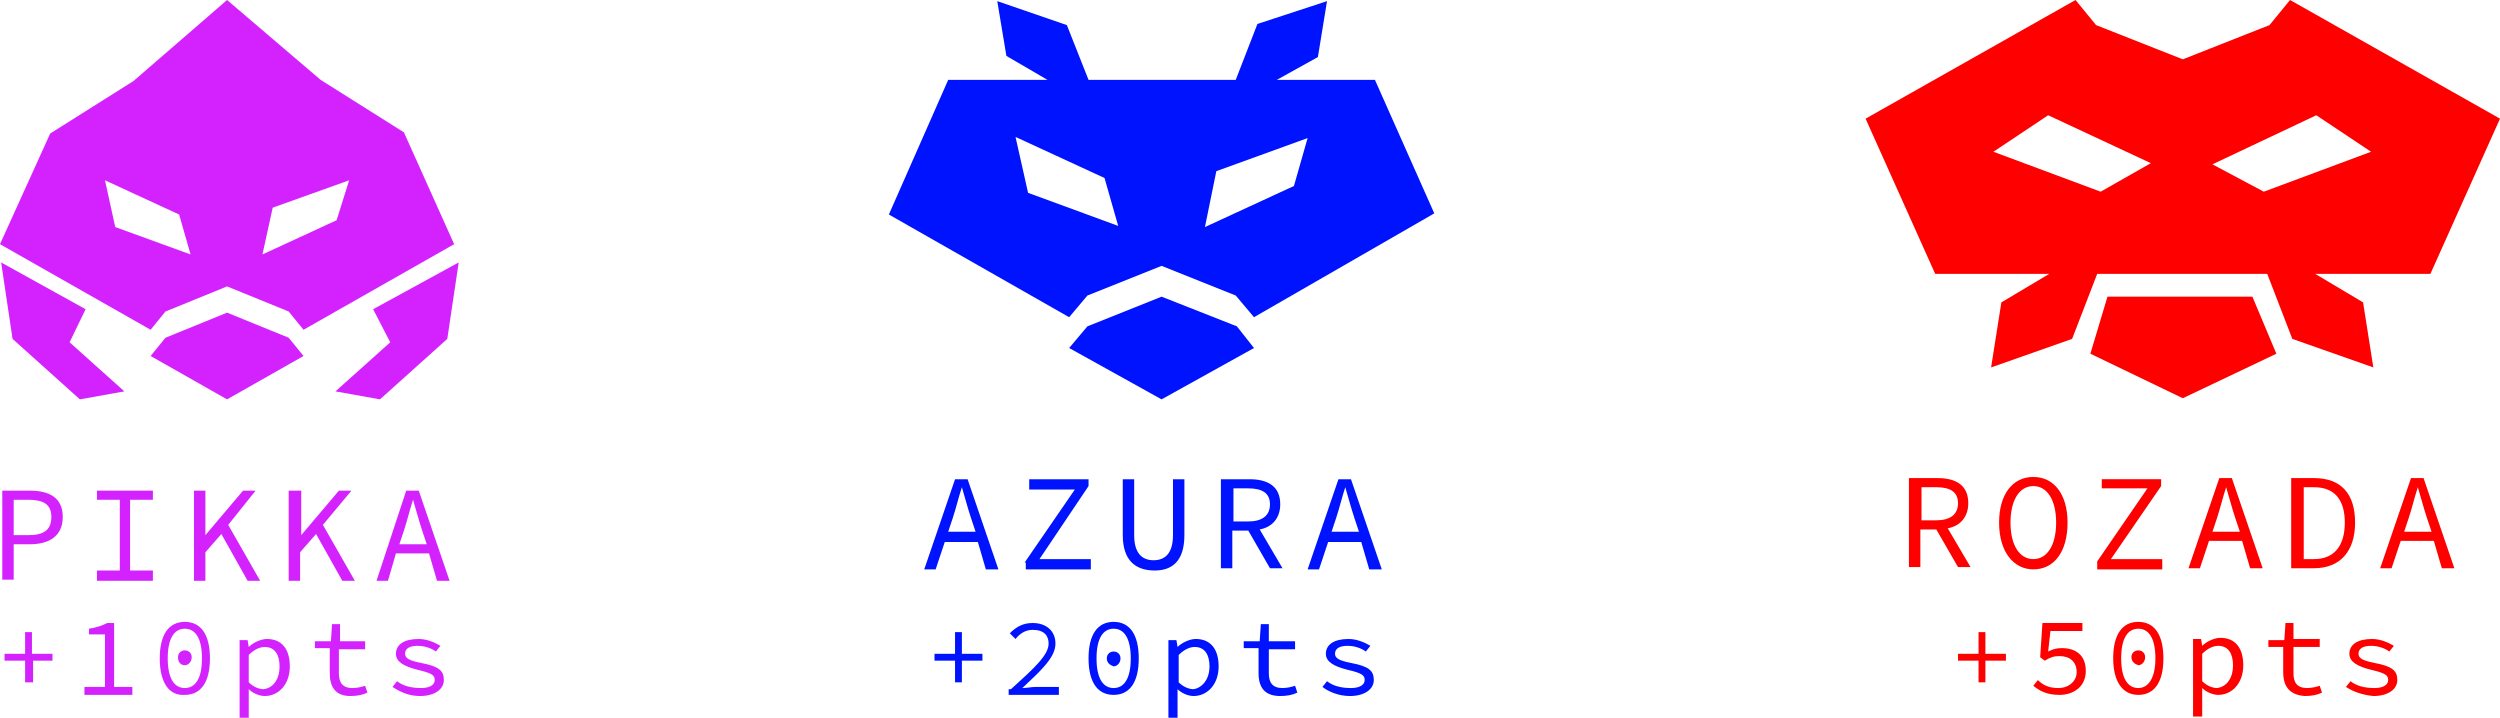 <svg xmlns="http://www.w3.org/2000/svg" x="0px" y="0px" width="219.1px" height="62.9px" viewBox="0 0 219.1 62.9"> <g> <g> <path fill="#D422FF" d="M11.7,7.1l-7.3,4.6L0,21.4l13.2,7.5l1.3-1.6l5.4-2.2l5.4,2.2l1.3,1.6l13.2-7.5l-4.4-9.8l-7.3-4.6L19.9,0 L11.7,7.1z M10.1,19.9l-0.9-4.1l6.5,3l1,3.5L10.1,19.9z M29.5,19.3l-6.5,3l0.9-4.1l6.7-2.4L29.5,19.3z"/> <polygon fill="#D422FF" points="26.6,31.2 25.3,29.6 19.9,27.4 14.5,29.6 13.2,31.2 19.9,35 		"/> <polygon fill="#D422FF" points="32.7,27.1 34.2,30 29.4,34.3 33.3,35 39.2,29.7 40.2,23 		"/> <polygon fill="#D422FF" points="7.5,27.1 6.1,30 10.9,34.3 7,35 1.1,29.7 0.1,23 		"/> </g> <g> <path fill="#D422FF" d="M2.2,57.9H0.4v-0.6h1.8v-1.9h0.6v1.9h1.8v0.6H2.9v1.9H2.2V57.9z"/> <path fill="#D422FF" d="M7.4,60.2h1.8v-4.6H7.8v-0.5C8.5,55,9,54.8,9.4,54.6H10v5.6h1.6v0.7H7.4V60.2z"/> <path fill="#D422FF" d="M14,57.7c0-2.1,0.8-3.2,2.2-3.2c1.4,0,2.2,1.1,2.2,3.2c0,2.1-0.8,3.2-2.2,3.2C14.8,61,14,59.8,14,57.7z M17.7,57.7c0-1.8-0.6-2.6-1.5-2.6c-0.9,0-1.5,0.8-1.5,2.6c0,1.8,0.6,2.6,1.5,2.6C17.1,60.3,17.7,59.5,17.7,57.7z M15.6,57.6 c0-0.4,0.3-0.6,0.6-0.6c0.3,0,0.6,0.2,0.6,0.6c0,0.4-0.3,0.7-0.6,0.7C15.9,58.3,15.6,58.1,15.6,57.6z"/> <path fill="#D422FF" d="M21,56.1h0.7l0.1,0.6h0c0.4-0.4,1.1-0.7,1.6-0.7c1.3,0,2,0.9,2,2.4c0,1.6-1,2.6-2.2,2.6 c-0.4,0-1-0.2-1.4-0.6h0l0,0.9v1.6H21V56.1z M24.5,58.4c0-1-0.4-1.7-1.3-1.7c-0.4,0-0.9,0.2-1.4,0.7v2.4c0.4,0.4,0.9,0.6,1.3,0.6 C23.9,60.3,24.5,59.6,24.5,58.4z"/> <path fill="#D422FF" d="M28.9,59v-2.2h-1.3v-0.6l1.4,0l0.1-1.5h0.7v1.5H32v0.7h-2.3V59c0,0.8,0.3,1.3,1.2,1.3 c0.4,0,0.8-0.1,1.1-0.2l0.2,0.6c-0.4,0.2-0.9,0.3-1.5,0.3C29.4,61,28.9,60.2,28.9,59z"/> <path fill="#D422FF" d="M34.4,60.2l0.4-0.5c0.5,0.4,1.2,0.6,2.1,0.6c0.8,0,1.2-0.3,1.2-0.7c0-0.4-0.2-0.6-1.5-0.9 c-1.2-0.3-1.9-0.7-1.9-1.4c0-0.8,0.7-1.3,2-1.3c0.7,0,1.4,0.3,1.9,0.6l-0.4,0.5c-0.4-0.3-1-0.5-1.6-0.5c-0.8,0-1.1,0.3-1.1,0.7 c0,0.4,0.4,0.6,1.4,0.8c1.6,0.3,2,0.7,2,1.5c0,0.8-0.8,1.4-2.1,1.4C35.8,61,35,60.6,34.4,60.2z"/> </g> <g> <path fill="#D422FF" d="M0.2,43h2.4c1.7,0,2.9,0.6,2.9,2.3c0,1.7-1.2,2.4-2.9,2.4H1.2v3.1h-1V43z M2.5,46.9c1.4,0,2-0.5,2-1.6 c0-1.1-0.7-1.5-2-1.5H1.2v3.1H2.5z"/> <path fill="#D422FF" d="M8.5,50h2v-6.2h-2V43h4.9v0.8h-2V50h2v0.9H8.5V50z"/> <path fill="#D422FF" d="M17,43h1v3.9h0l3.3-3.9h1.1L20,46l2.8,4.9h-1.1l-2.3-4.1L18,48.4v2.5h-1V43z"/> <path fill="#D422FF" d="M25.4,43h1v3.9h0l3.3-3.9h1.1l-2.5,3l2.8,4.9H30l-2.3-4.1l-1.4,1.6v2.5h-1V43z"/> <path fill="#D422FF" d="M35.6,43h1.1l2.7,7.9h-1.1l-0.7-2.4h-2.9L34,50.9h-1L35.6,43z M35,47.7h2.4L37,46.5 c-0.3-0.9-0.5-1.7-0.8-2.7h0c-0.3,0.9-0.5,1.8-0.8,2.7L35,47.7z"/> </g> </g> <g> <g> <path fill="#0013FF" d="M83.7,42h1.1l2.7,7.9h-1.1l-0.7-2.4h-2.9l-0.8,2.4h-1L83.7,42z M83.1,46.6h2.4l-0.4-1.2 c-0.3-0.9-0.5-1.7-0.8-2.7h0c-0.3,0.9-0.5,1.8-0.8,2.7L83.1,46.6z"/> <path fill="#0013FF" d="M89.8,49.3l4.4-6.4h-4V42h5.2v0.6L91.1,49h4.5v0.9h-5.7V49.3z"/> <path fill="#0013FF" d="M98.4,46.9V42h1v4.9c0,1.6,0.7,2.2,1.7,2.2s1.7-0.6,1.7-2.2V42h1v4.9c0,2.3-1.1,3.1-2.6,3.1 C99.5,50,98.4,49.1,98.4,46.9z"/> <path fill="#0013FF" d="M107.1,42h2.4c1.6,0,2.7,0.6,2.7,2.2c0,1.2-0.7,2-1.8,2.2l2,3.4h-1.1l-1.9-3.3h-1.4v3.3h-1V42z M109.4,45.7c1.2,0,1.9-0.5,1.9-1.5c0-1-0.7-1.4-1.9-1.4h-1.3v2.9H109.4z"/> <path fill="#0013FF" d="M117.3,42h1.1l2.7,7.9H120l-0.7-2.4h-2.9l-0.8,2.4h-1L117.3,42z M116.7,46.6h2.4l-0.4-1.2 c-0.3-0.9-0.5-1.7-0.8-2.7h0c-0.3,0.9-0.5,1.8-0.8,2.7L116.7,46.6z"/> </g> <g> <path fill="#0013FF" d="M120.5,7h-8.6l3.6-2l0.8-4.9l-6.1,2L108.3,7H95.4l-1.9-4.8l-6.1-2.1l0.8,4.8L91.8,7h-8.7l-5.2,11.8l15.8,9 l1.6-1.9l6.5-2.6l6.5,2.6l1.6,1.9l15.8-9.1L120.5,7z M90.1,16.9L89,12l7.8,3.6l1.2,4.2L90.1,16.9z M113.4,16.3l-7.8,3.6l1-4.9 l8-2.9L113.4,16.3z"/> <polygon fill="#0013FF" points="109.9,30.5 108.4,28.6 101.8,26 95.3,28.6 93.7,30.5 101.8,35 		"/> </g> <g> <path fill="#0013FF" d="M83.7,57.9h-1.8v-0.6h1.8v-1.9h0.6v1.9h1.8v0.6h-1.8v1.9h-0.6V57.9z"/> <path fill="#0013FF" d="M88.6,60.4c2.1-1.9,3.3-3,3.3-4c0-0.7-0.4-1.2-1.4-1.2c-0.6,0-1.1,0.3-1.5,0.8l-0.5-0.5 c0.6-0.6,1.2-0.9,2-0.9c1.2,0,2,0.7,2,1.8c0,1.2-1.2,2.3-2.9,3.9c0.4,0,0.8-0.1,1.2-0.1h2v0.7h-4.4V60.4z"/> <path fill="#0013FF" d="M95.4,57.7c0-2.1,0.8-3.2,2.2-3.2s2.2,1.1,2.2,3.2c0,2.1-0.8,3.2-2.2,3.2S95.4,59.8,95.4,57.7z M99.1,57.7 c0-1.8-0.6-2.6-1.5-2.6s-1.5,0.8-1.5,2.6c0,1.8,0.6,2.6,1.5,2.6S99.1,59.5,99.1,57.7z M97,57.7c0-0.4,0.3-0.6,0.6-0.6 c0.3,0,0.6,0.2,0.6,0.6c0,0.4-0.3,0.7-0.6,0.7C97.3,58.3,97,58.1,97,57.7z"/> <path fill="#0013FF" d="M102.4,56.1h0.7l0.1,0.6h0c0.4-0.4,1.1-0.7,1.6-0.7c1.3,0,2,0.9,2,2.4c0,1.6-1,2.6-2.2,2.6 c-0.4,0-1-0.2-1.4-0.6h0l0,0.9v1.6h-0.8V56.1z M106,58.4c0-1-0.4-1.7-1.3-1.7c-0.4,0-0.9,0.2-1.4,0.7v2.4c0.4,0.4,0.9,0.6,1.3,0.6 C105.3,60.3,106,59.6,106,58.4z"/> <path fill="#0013FF" d="M110.3,59v-2.2H109v-0.6l1.4,0l0.1-1.5h0.7v1.5h2.3v0.7h-2.3V59c0,0.8,0.3,1.3,1.2,1.3 c0.4,0,0.8-0.1,1.1-0.2l0.2,0.6c-0.4,0.2-0.9,0.3-1.5,0.3C110.8,61,110.3,60.2,110.3,59z"/> <path fill="#0013FF" d="M115.9,60.2l0.4-0.5c0.5,0.4,1.2,0.6,2.1,0.6c0.8,0,1.2-0.3,1.2-0.7c0-0.4-0.2-0.6-1.5-0.9 c-1.2-0.3-1.9-0.7-1.9-1.4c0-0.8,0.7-1.3,2-1.3c0.7,0,1.4,0.3,1.9,0.6l-0.4,0.5c-0.4-0.3-1-0.5-1.6-0.5c-0.8,0-1.1,0.3-1.1,0.7 c0,0.4,0.4,0.6,1.4,0.8c1.6,0.3,2,0.7,2,1.5c0,0.8-0.8,1.4-2.1,1.4C117.3,61,116.4,60.6,115.9,60.2z"/> </g> </g> <g> <g> <path fill="#FF0000" d="M167.4,41.9h2.4c1.6,0,2.7,0.6,2.7,2.2c0,1.2-0.7,2-1.8,2.2l2,3.4h-1.1l-1.9-3.3h-1.4v3.3h-1V41.9z M169.7,45.6c1.2,0,1.9-0.5,1.9-1.5c0-1-0.7-1.4-1.9-1.4h-1.3v2.9H169.7z"/> <path fill="#FF0000" d="M175.2,45.8c0-2.5,1.2-4,3-4c1.8,0,3,1.5,3,4c0,2.6-1.2,4.1-3,4.1C176.5,49.9,175.2,48.4,175.2,45.8z M180.2,45.8c0-2-0.8-3.2-2-3.2s-2,1.2-2,3.2c0,2,0.8,3.2,2,3.2S180.2,47.8,180.2,45.8z"/> <path fill="#FF0000" d="M183.8,49.2l4.4-6.4h-4v-0.8h5.2v0.6l-4.4,6.4h4.5v0.9h-5.7V49.2z"/> <path fill="#FF0000" d="M194.5,41.9h1.1l2.7,7.9h-1.1l-0.7-2.4h-2.9l-0.8,2.4h-1L194.5,41.9z M193.9,46.6h2.4l-0.4-1.2 c-0.3-0.9-0.5-1.7-0.8-2.7h0c-0.3,0.9-0.5,1.8-0.8,2.7L193.9,46.6z"/> <path fill="#FF0000" d="M200.9,41.9h1.9c2.4,0,3.6,1.4,3.6,3.9c0,2.5-1.3,4-3.6,4h-2V41.9z M202.8,49c1.8,0,2.7-1.2,2.7-3.2 c0-2-0.9-3.1-2.7-3.1h-0.9V49H202.8z"/> <path fill="#FF0000" d="M211.3,41.9h1.1l2.7,7.9H214l-0.7-2.4h-2.9l-0.8,2.4h-1L211.3,41.9z M210.7,46.6h2.4l-0.4-1.2 c-0.3-0.9-0.5-1.7-0.8-2.7h0c-0.3,0.9-0.5,1.8-0.8,2.7L210.7,46.6z"/> </g> <g> <path fill="#FF0000" d="M169.6,24h10l-4.2,2.5l-0.9,5.7l7.1-2.5l2.2-5.7h14.9l2.2,5.7l7.1,2.5l-0.9-5.7l-4.2-2.5H213l6.1-13.6 L200.7,0l-1.8,2.2l-7.6,3l-7.6-3L181.9,0l-18.4,10.4L169.6,24z M203,10.1l4.8,3.2l-9.4,3.5l-4.5-2.4L203,10.1z M184.1,16.8 l-9.4-3.5l4.8-3.2l9,4.2L184.1,16.8z"/> <polygon fill="#FF0000" points="184.7,26 197.4,26 199.5,31 191.3,34.9 183.2,31 		"/> </g> <g> <path fill="#FF0000" d="M173.4,57.9h-1.8v-0.6h1.8v-1.9h0.6v1.9h1.8v0.6h-1.8v1.9h-0.6V57.9z"/> <path fill="#FF0000" d="M178.2,60.1l0.4-0.5c0.4,0.4,0.9,0.7,1.8,0.7c0.9,0,1.6-0.6,1.6-1.4c0-0.9-0.6-1.4-1.5-1.4 c-0.5,0-0.8,0.1-1.3,0.4l-0.4-0.3l0.2-3h3.5v0.7h-2.8l-0.2,1.8c0.4-0.2,0.7-0.3,1.2-0.3c1.2,0,2.1,0.6,2.1,2s-1.1,2.1-2.3,2.1 C179.3,60.9,178.7,60.5,178.2,60.1z"/> <path fill="#FF0000" d="M185.2,57.7c0-2.1,0.8-3.2,2.2-3.2c1.4,0,2.2,1.1,2.2,3.2c0,2.1-0.8,3.2-2.2,3.2 C186,60.9,185.2,59.7,185.2,57.7z M188.9,57.7c0-1.8-0.6-2.6-1.5-2.6c-0.9,0-1.5,0.8-1.5,2.6c0,1.8,0.6,2.6,1.5,2.6 C188.3,60.3,188.9,59.4,188.9,57.7z M186.8,57.6c0-0.4,0.3-0.6,0.6-0.6c0.3,0,0.6,0.2,0.6,0.6c0,0.4-0.3,0.7-0.6,0.7 C187.1,58.2,186.8,58,186.8,57.6z"/> <path fill="#FF0000" d="M192.2,56h0.7l0.1,0.6h0c0.4-0.4,1.1-0.7,1.6-0.7c1.3,0,2,0.9,2,2.4c0,1.6-1,2.6-2.2,2.6 c-0.4,0-1-0.2-1.4-0.6h0l0,0.9v1.6h-0.8V56z M195.7,58.3c0-1-0.4-1.7-1.3-1.7c-0.4,0-0.9,0.2-1.4,0.7v2.4c0.4,0.4,0.9,0.6,1.3,0.6 C195.1,60.2,195.7,59.5,195.7,58.3z"/> <path fill="#FF0000" d="M200.1,58.9v-2.2h-1.3v-0.6l1.4,0l0.1-1.5h0.7V56h2.3v0.7h-2.3V59c0,0.8,0.3,1.3,1.2,1.3 c0.4,0,0.8-0.1,1.1-0.2l0.2,0.6c-0.4,0.2-0.9,0.3-1.5,0.3C200.6,60.9,200.1,60.1,200.1,58.9z"/> <path fill="#FF0000" d="M205.6,60.2l0.4-0.5c0.5,0.4,1.2,0.6,2.1,0.6c0.8,0,1.2-0.3,1.2-0.7c0-0.4-0.2-0.6-1.5-0.9 c-1.2-0.3-1.9-0.7-1.9-1.4c0-0.8,0.7-1.3,2-1.3c0.7,0,1.4,0.3,1.9,0.6l-0.4,0.5c-0.4-0.3-1-0.5-1.6-0.5c-0.8,0-1.1,0.3-1.1,0.7 c0,0.4,0.4,0.6,1.4,0.8c1.6,0.3,2,0.7,2,1.5c0,0.8-0.8,1.4-2.1,1.4C207,60.9,206.2,60.6,205.6,60.2z"/> </g> </g> </svg> 